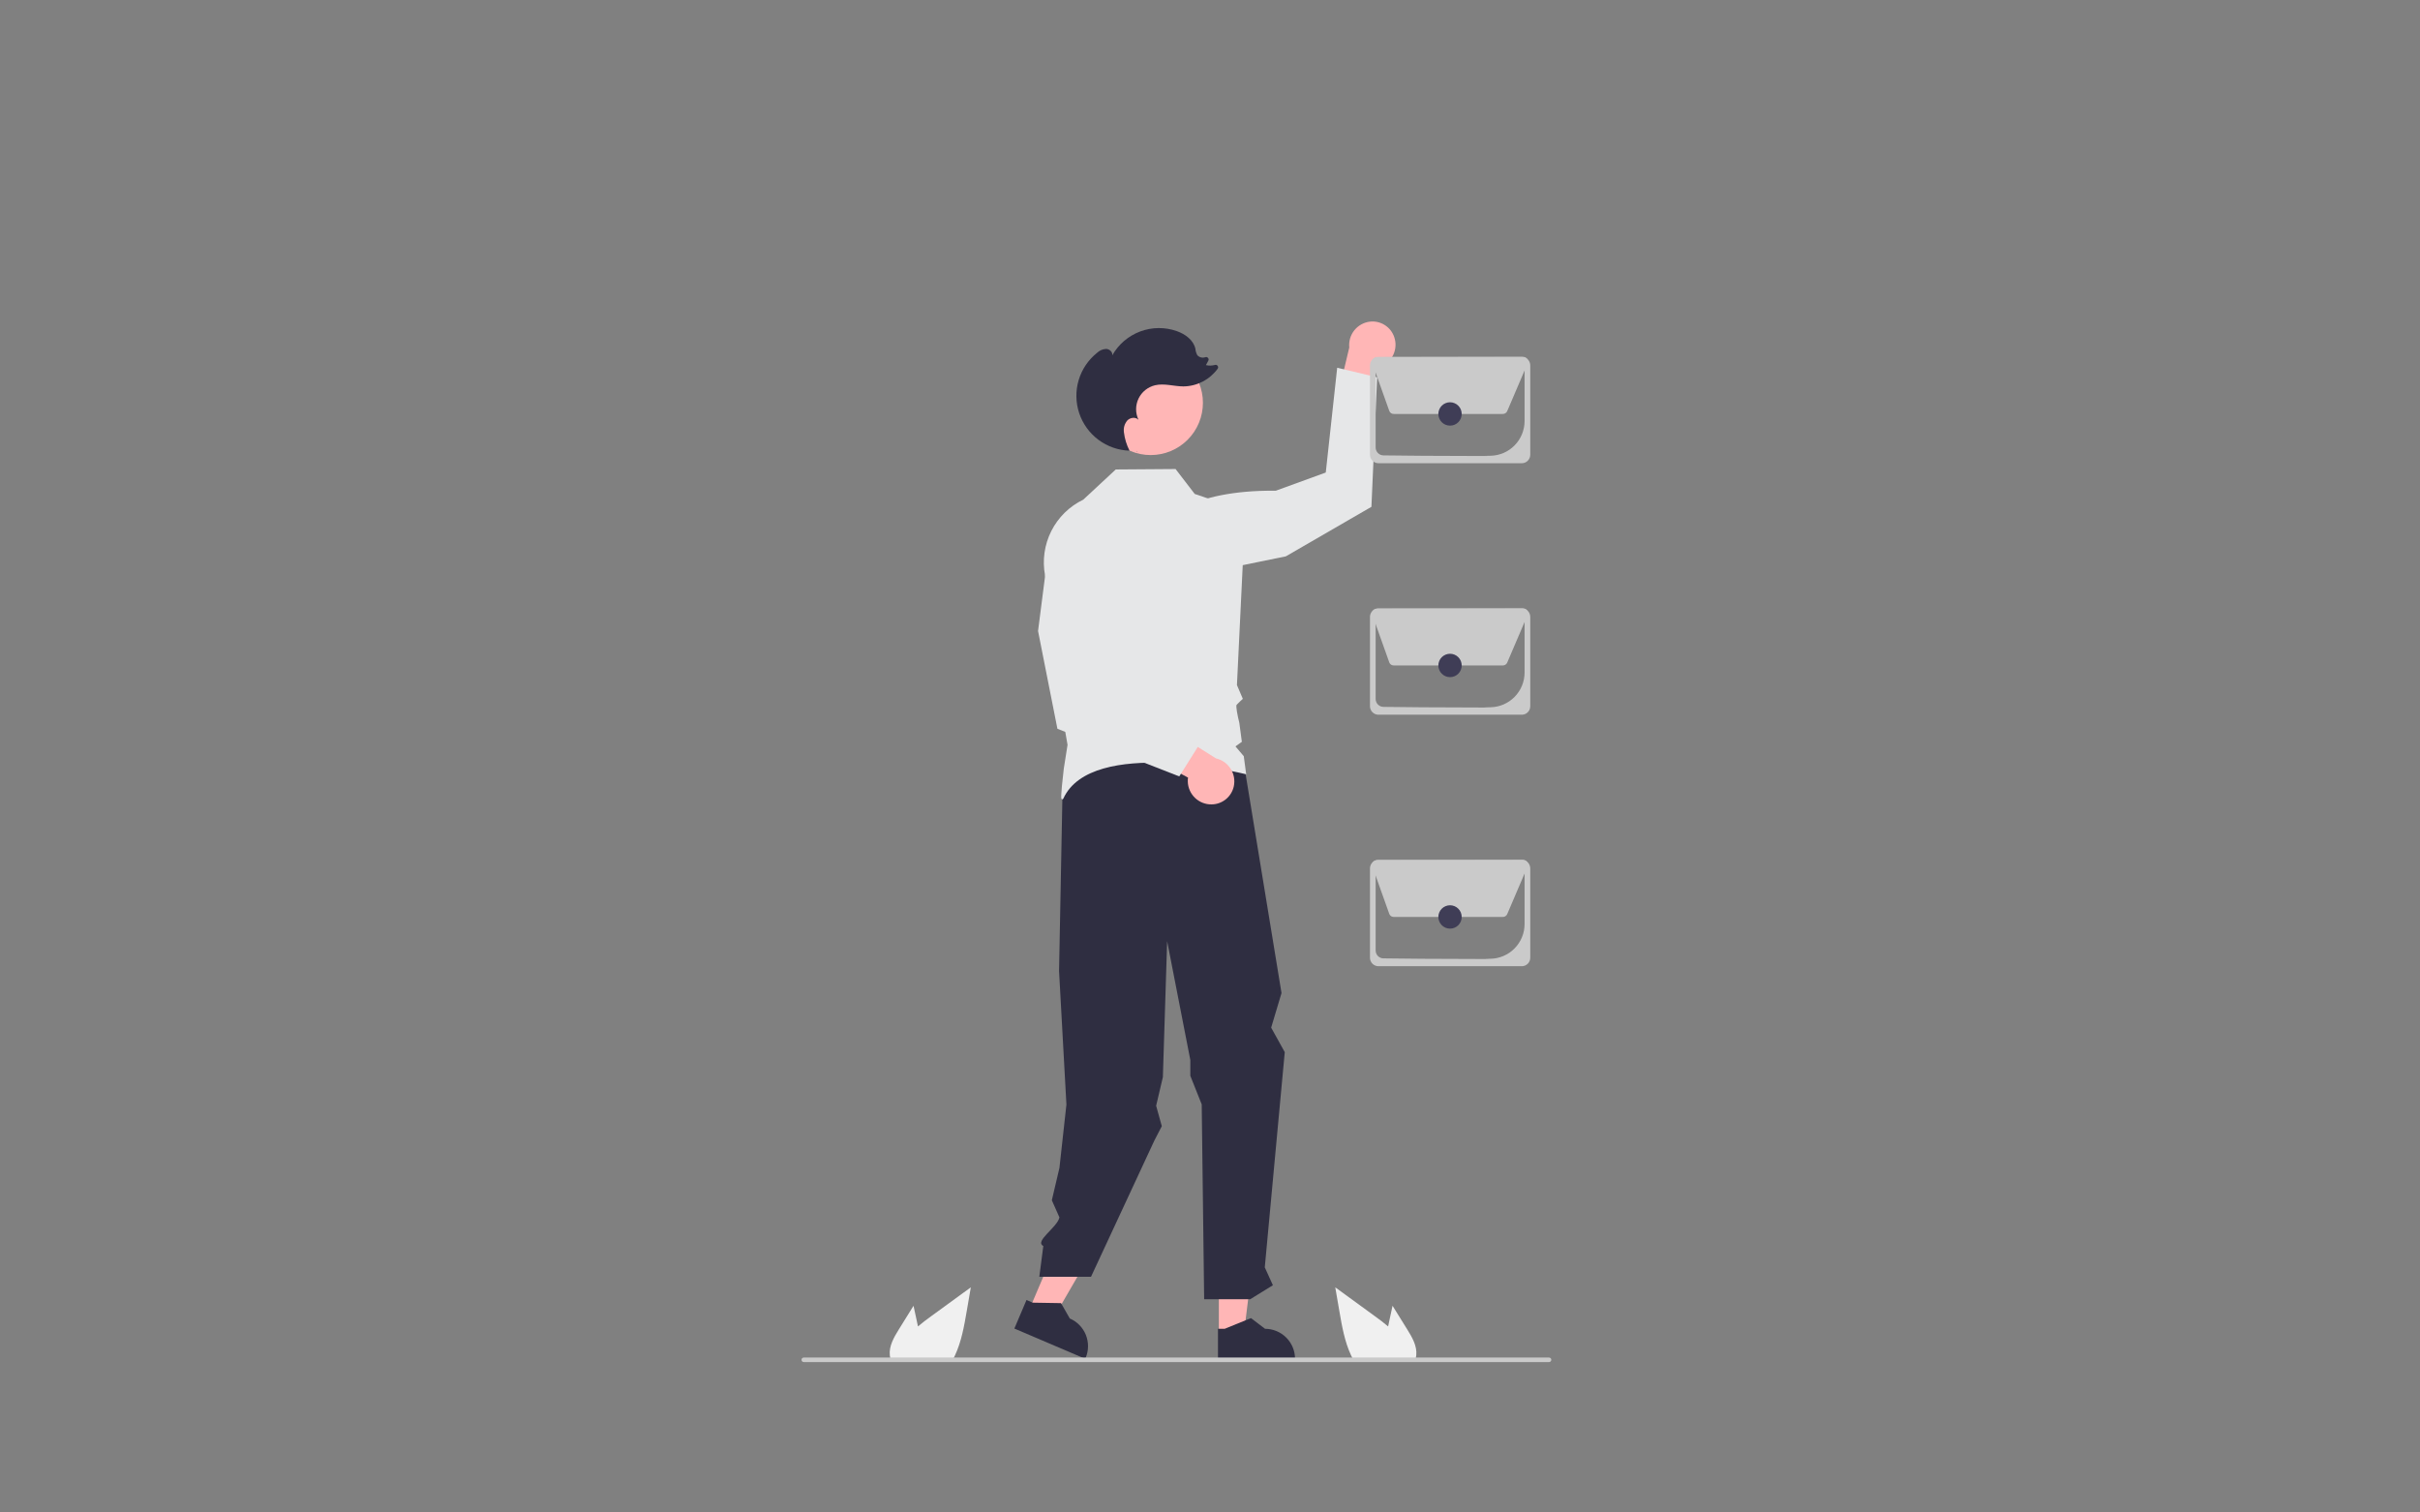 <?xml version="1.0" encoding="UTF-8"?><svg xmlns="http://www.w3.org/2000/svg" xmlns:xlink="http://www.w3.org/1999/xlink" width="600" zoomAndPan="magnify" viewBox="0 0 600 375" height="375" preserveAspectRatio="xMidYMid meet" version="1.0"><rect x="0" y="0" width="600" height="375" fill="#808080" stroke="none"/><defs><clipPath id="clip-0"><path d="M 330 79.707 L 346 79.707 L 346 112 L 330 112 Z M 330 79.707 " clip-rule="nonzero"/></clipPath><clipPath id="clip-1"><path d="M 301 326 L 322 326 L 322 337.707 L 301 337.707 Z M 301 326 " clip-rule="nonzero"/></clipPath><clipPath id="clip-2"><path d="M 331 319 L 352 319 L 352 337.707 L 331 337.707 Z M 331 319 " clip-rule="nonzero"/></clipPath><clipPath id="clip-3"><path d="M 220 319 L 241 319 L 241 337.707 L 220 337.707 Z M 220 319 " clip-rule="nonzero"/></clipPath><clipPath id="clip-4"><path d="M 198.648 336 L 385 336 L 385 337.707 L 198.648 337.707 Z M 198.648 336 " clip-rule="nonzero"/></clipPath></defs><g clip-path="url(#clip-0)"><path fill="rgb(100%, 71.37%, 71.37%)" d="M 345.66 83.52 C 345.785 83.879 345.879 84.242 345.934 84.617 C 345.992 84.992 346.012 85.367 345.992 85.746 C 345.977 86.125 345.922 86.496 345.832 86.863 C 345.742 87.23 345.621 87.586 345.461 87.93 C 345.301 88.273 345.113 88.598 344.891 88.906 C 344.668 89.211 344.418 89.492 344.141 89.75 C 343.863 90.008 343.566 90.238 343.242 90.438 C 342.922 90.637 342.586 90.801 342.23 90.934 C 341.914 91.055 341.59 91.145 341.258 91.203 L 337.953 111.453 L 330.207 104.289 L 334.531 86.16 C 334.492 85.781 334.488 85.402 334.523 85.023 C 334.559 84.645 334.629 84.273 334.734 83.906 C 334.844 83.543 334.984 83.191 335.156 82.855 C 335.332 82.516 335.539 82.199 335.777 81.902 C 336.012 81.605 336.277 81.332 336.566 81.086 C 336.855 80.844 337.168 80.625 337.5 80.441 C 337.832 80.258 338.176 80.105 338.539 79.988 C 338.898 79.871 339.27 79.789 339.648 79.746 C 340.289 79.672 340.922 79.707 341.551 79.848 C 342.18 79.992 342.766 80.234 343.312 80.578 C 343.859 80.922 344.336 81.344 344.738 81.848 C 345.141 82.355 345.445 82.91 345.66 83.52 Z M 345.66 83.52 " fill-opacity="1" fill-rule="nonzero"/></g><path fill="rgb(90.199%, 90.59%, 90.979%)" d="M 288.492 129.398 C 288.492 129.398 294.504 121.445 316.32 121.664 L 328.703 117.156 L 331.535 91.18 L 341.438 93.543 L 340.023 125.66 L 318.801 137.941 L 290.973 143.609 Z M 288.492 129.398 " fill-opacity="1" fill-rule="nonzero"/><path fill="rgb(100%, 71.37%, 71.37%)" d="M 254.969 325.238 L 260.684 327.68 L 272.797 306.766 L 264.363 303.164 Z M 254.969 325.238 " fill-opacity="1" fill-rule="nonzero"/><path fill="rgb(100%, 71.37%, 71.37%)" d="M 302.195 330.656 L 308.41 330.656 L 311.363 306.66 L 302.195 306.66 Z M 302.195 330.656 " fill-opacity="1" fill-rule="nonzero"/><g clip-path="url(#clip-1)"><path fill="rgb(18.43%, 18.039%, 25.49%)" d="M 301.977 337.145 L 321.082 337.145 L 321.082 336.902 C 321.082 336.414 321.035 335.93 320.938 335.449 C 320.844 334.969 320.703 334.504 320.516 334.051 C 320.328 333.602 320.098 333.172 319.828 332.766 C 319.555 332.359 319.25 331.984 318.902 331.637 C 318.559 331.293 318.184 330.984 317.777 330.711 C 317.371 330.441 316.941 330.211 316.492 330.023 C 316.039 329.836 315.574 329.695 315.098 329.598 C 314.617 329.504 314.133 329.457 313.645 329.457 L 310.156 326.805 L 303.645 329.457 L 301.977 329.457 Z M 301.977 337.145 " fill-opacity="1" fill-rule="nonzero"/></g><path fill="rgb(18.43%, 18.039%, 25.49%)" d="M 251.496 329.395 L 269.07 336.895 L 269.164 336.672 C 269.355 336.223 269.5 335.758 269.602 335.277 C 269.699 334.801 269.754 334.316 269.758 333.828 C 269.762 333.34 269.723 332.855 269.629 332.375 C 269.539 331.895 269.402 331.426 269.223 330.973 C 269.039 330.52 268.816 330.086 268.547 329.68 C 268.281 329.27 267.977 328.891 267.633 328.539 C 267.293 328.191 266.922 327.879 266.516 327.602 C 266.113 327.328 265.688 327.094 265.238 326.902 L 263.066 323.094 L 256.039 322.977 L 254.504 322.32 Z M 251.496 329.395 " fill-opacity="1" fill-rule="nonzero"/><path fill="rgb(18.43%, 18.039%, 25.49%)" d="M 308.289 188.645 L 317.73 246.211 L 315.164 254.793 L 318.535 260.867 L 313.582 314.227 L 315.594 318.656 L 309.977 322.125 L 298.551 322.125 L 297.945 273.82 L 295.121 266.727 L 295.121 262.816 L 289.375 233.363 L 288.316 267.055 L 286.645 274.16 L 288.051 279.219 L 286.215 282.762 L 270.496 316.566 L 257.68 316.566 L 258.672 308.922 C 256.379 307.758 262.121 304.355 262.672 301.84 L 260.785 297.586 L 262.672 289.559 L 264.402 273.867 L 262.578 240.75 L 263.434 196.148 L 278.422 184.672 Z M 308.289 188.645 " fill-opacity="1" fill-rule="nonzero"/><path fill="rgb(100%, 71.37%, 71.37%)" d="M 298.246 99.863 C 298.246 100.711 298.164 101.555 297.996 102.391 C 297.832 103.227 297.586 104.035 297.262 104.824 C 296.938 105.609 296.535 106.359 296.066 107.066 C 295.594 107.773 295.055 108.43 294.453 109.031 C 293.852 109.633 293.199 110.172 292.492 110.645 C 291.785 111.117 291.039 111.516 290.254 111.84 C 289.469 112.168 288.66 112.414 287.824 112.578 C 286.992 112.746 286.148 112.828 285.297 112.828 C 284.449 112.828 283.605 112.746 282.773 112.578 C 281.938 112.414 281.129 112.168 280.344 111.84 C 279.559 111.516 278.812 111.117 278.105 110.645 C 277.398 110.172 276.742 109.633 276.141 109.031 C 275.539 108.43 275.004 107.773 274.531 107.066 C 274.059 106.359 273.66 105.609 273.336 104.824 C 273.012 104.035 272.766 103.227 272.598 102.391 C 272.434 101.555 272.348 100.711 272.348 99.863 C 272.348 99.012 272.434 98.168 272.598 97.332 C 272.766 96.496 273.012 95.688 273.336 94.898 C 273.66 94.113 274.059 93.367 274.531 92.656 C 275.004 91.949 275.539 91.293 276.141 90.691 C 276.742 90.09 277.398 89.555 278.105 89.078 C 278.812 88.605 279.559 88.207 280.344 87.883 C 281.129 87.555 281.938 87.309 282.773 87.145 C 283.605 86.977 284.449 86.895 285.297 86.895 C 286.148 86.895 286.992 86.977 287.824 87.145 C 288.66 87.309 289.469 87.555 290.254 87.883 C 291.039 88.207 291.785 88.605 292.492 89.078 C 293.199 89.555 293.852 90.09 294.453 90.691 C 295.055 91.293 295.594 91.949 296.066 92.656 C 296.535 93.367 296.938 94.113 297.262 94.898 C 297.586 95.688 297.832 96.496 297.996 97.332 C 298.164 98.168 298.246 99.012 298.246 99.863 Z M 298.246 99.863 " fill-opacity="1" fill-rule="nonzero"/><path fill="rgb(90.199%, 90.59%, 90.979%)" d="M 263.383 198.18 C 263.359 198.18 263.336 198.176 263.316 198.168 C 263.074 198.102 262.887 198.051 263.75 190.578 L 264.68 184.676 L 263.773 179.461 L 262.242 177.93 L 264.699 175.469 L 263.195 164.309 L 259.102 142.656 C 258.926 141.727 258.828 140.793 258.805 139.848 C 258.785 138.902 258.84 137.965 258.973 137.027 C 259.105 136.094 259.312 135.176 259.594 134.277 C 259.879 133.375 260.23 132.504 260.656 131.66 C 261.082 130.816 261.574 130.016 262.129 129.254 C 262.688 128.492 263.301 127.781 263.973 127.117 C 264.648 126.457 265.371 125.855 266.141 125.312 C 266.914 124.77 267.723 124.297 268.574 123.887 L 276.633 116.398 L 291.465 116.289 L 296.207 122.465 L 308.762 126.734 L 306.68 169.855 L 308.141 173.27 L 308.016 173.383 C 308.004 173.391 307.031 174.27 306.594 174.754 C 306.383 175.055 306.781 177.305 307.27 179.211 L 307.898 183.922 L 306.316 185.059 L 308.375 187.492 L 308.973 191.973 L 308.637 191.891 C 308.258 191.797 270.672 182.641 263.645 197.98 C 263.602 198.105 263.516 198.172 263.383 198.18 Z M 263.383 198.18 " fill-opacity="1" fill-rule="nonzero"/><path fill="rgb(18.43%, 18.039%, 25.49%)" d="M 281.984 112.191 C 281.93 112.07 281.875 111.949 281.82 111.824 C 281.844 111.828 281.863 111.828 281.883 111.832 Z M 281.984 112.191 " fill-opacity="1" fill-rule="nonzero"/><path fill="rgb(18.43%, 18.039%, 25.49%)" d="M 271.988 87.484 C 272.625 86.887 273.379 86.559 274.246 86.508 C 275.086 86.535 275.934 87.293 275.762 88.113 C 276.141 87.438 276.578 86.797 277.074 86.199 C 277.566 85.598 278.105 85.047 278.695 84.539 C 279.285 84.035 279.914 83.586 280.582 83.191 C 281.25 82.797 281.949 82.461 282.676 82.188 C 283.402 81.914 284.145 81.707 284.91 81.566 C 285.672 81.422 286.441 81.348 287.215 81.34 C 287.992 81.332 288.762 81.395 289.527 81.52 C 290.293 81.648 291.043 81.84 291.773 82.098 C 293.855 82.836 295.895 84.305 296.375 86.461 C 296.422 87.035 296.586 87.574 296.867 88.074 C 297.113 88.344 297.418 88.523 297.77 88.613 C 298.125 88.703 298.477 88.688 298.82 88.57 L 298.844 88.562 C 299.105 88.473 299.324 88.535 299.504 88.746 C 299.684 88.953 299.711 89.184 299.582 89.43 L 298.992 90.527 C 299.746 90.695 300.496 90.68 301.242 90.48 C 301.52 90.406 301.738 90.488 301.902 90.727 C 302.062 90.965 302.059 91.199 301.891 91.434 C 301.402 92.102 300.84 92.707 300.211 93.246 C 299.582 93.785 298.898 94.246 298.16 94.625 C 297.422 95.004 296.652 95.293 295.848 95.492 C 295.039 95.695 294.223 95.797 293.395 95.805 C 291.043 95.793 288.664 94.98 286.375 95.52 C 285.934 95.625 285.508 95.777 285.098 95.98 C 284.688 96.18 284.309 96.422 283.953 96.707 C 283.598 96.992 283.281 97.316 282.996 97.672 C 282.715 98.031 282.477 98.414 282.277 98.824 C 282.082 99.234 281.934 99.664 281.832 100.109 C 281.73 100.551 281.68 101.004 281.68 101.457 C 281.68 101.914 281.73 102.363 281.832 102.809 C 281.93 103.254 282.078 103.68 282.273 104.094 C 281.57 103.32 280.211 103.504 279.492 104.258 C 278.793 105.113 278.516 106.09 278.66 107.184 C 278.852 108.785 279.316 110.305 280.051 111.738 C 279.359 111.719 278.672 111.645 277.992 111.516 C 277.312 111.391 276.645 111.215 275.992 110.984 C 275.34 110.758 274.707 110.48 274.094 110.156 C 273.484 109.832 272.902 109.461 272.348 109.051 C 271.793 108.637 271.27 108.18 270.785 107.688 C 270.301 107.195 269.855 106.668 269.449 106.105 C 269.043 105.543 268.684 104.957 268.367 104.34 C 268.051 103.723 267.785 103.086 267.566 102.43 C 267.348 101.77 267.18 101.102 267.066 100.418 C 266.949 99.734 266.883 99.047 266.875 98.355 C 266.863 97.66 266.902 96.973 266.996 96.285 C 267.09 95.598 267.234 94.926 267.434 94.262 C 267.629 93.598 267.875 92.949 268.168 92.324 C 268.465 91.695 268.805 91.098 269.191 90.523 C 269.578 89.949 270.008 89.406 270.477 88.895 C 270.945 88.387 271.449 87.918 271.988 87.484 Z M 271.988 87.484 " fill-opacity="1" fill-rule="nonzero"/><g clip-path="url(#clip-2)"><path fill="rgb(94.119%, 94.119%, 94.119%)" d="M 348.898 329.605 L 345.262 323.754 L 344.535 327.098 C 344.41 327.684 344.281 328.277 344.164 328.871 C 343.129 327.984 342.031 327.168 340.957 326.387 C 337.656 323.984 334.355 321.582 331.055 319.176 L 332.09 325.176 C 332.727 328.871 333.391 332.641 334.965 336.016 C 335.141 336.398 335.328 336.777 335.531 337.145 L 350.879 337.145 C 351.004 336.801 351.09 336.449 351.137 336.086 C 351.141 336.062 351.141 336.039 351.141 336.016 C 351.379 333.727 350.117 331.566 348.898 329.605 Z M 348.898 329.605 " fill-opacity="1" fill-rule="nonzero"/></g><g clip-path="url(#clip-3)"><path fill="rgb(94.119%, 94.119%, 94.119%)" d="M 222.855 329.605 L 226.492 323.754 L 227.219 327.098 C 227.348 327.684 227.473 328.277 227.594 328.871 C 228.625 327.984 229.723 327.168 230.801 326.387 C 234.102 323.984 237.402 321.582 240.699 319.176 L 239.668 325.176 C 239.031 328.871 238.363 332.641 236.789 336.016 C 236.613 336.398 236.426 336.777 236.223 337.145 L 220.875 337.145 C 220.75 336.801 220.668 336.449 220.621 336.086 C 220.617 336.062 220.617 336.039 220.617 336.016 C 220.375 333.727 221.641 331.566 222.855 329.605 Z M 222.855 329.605 " fill-opacity="1" fill-rule="nonzero"/></g><g clip-path="url(#clip-4)"><path fill="rgb(79.219%, 79.219%, 79.219%)" d="M 384.059 337.707 L 199.281 337.707 C 199.129 337.707 198.996 337.652 198.887 337.543 C 198.777 337.434 198.723 337.301 198.723 337.145 C 198.723 336.988 198.777 336.855 198.887 336.746 C 198.996 336.637 199.129 336.582 199.281 336.582 L 384.059 336.582 C 384.211 336.582 384.344 336.637 384.453 336.746 C 384.566 336.855 384.621 336.988 384.621 337.145 C 384.621 337.301 384.566 337.434 384.453 337.543 C 384.344 337.652 384.211 337.707 384.059 337.707 Z M 384.059 337.707 " fill-opacity="1" fill-rule="nonzero"/></g><path fill="rgb(79.219%, 79.219%, 79.219%)" d="M 377.309 88.488 L 341.758 88.488 C 341.48 88.488 341.215 88.543 340.957 88.648 C 340.703 88.754 340.477 88.906 340.277 89.102 C 340.082 89.301 339.93 89.527 339.824 89.785 C 339.719 90.039 339.664 90.309 339.664 90.586 L 339.664 112.75 C 339.664 113.027 339.719 113.293 339.824 113.551 C 339.93 113.809 340.082 114.035 340.277 114.23 C 340.477 114.43 340.703 114.582 340.957 114.688 C 341.215 114.793 341.48 114.848 341.758 114.848 L 377.309 114.848 C 377.586 114.848 377.852 114.793 378.109 114.688 C 378.367 114.582 378.594 114.43 378.789 114.23 C 378.984 114.035 379.137 113.809 379.242 113.551 C 379.348 113.293 379.402 113.027 379.402 112.75 L 379.402 90.586 C 379.402 90.309 379.348 90.039 379.242 89.785 C 379.137 89.527 378.984 89.301 378.789 89.102 C 378.594 88.906 378.367 88.754 378.109 88.648 C 377.852 88.543 377.586 88.488 377.309 88.488 Z M 377.996 104.41 C 377.992 104.969 377.938 105.52 377.828 106.066 C 377.719 106.617 377.559 107.148 377.344 107.664 C 377.133 108.18 376.871 108.672 376.562 109.137 C 376.254 109.605 375.906 110.035 375.512 110.434 C 375.121 110.832 374.695 111.188 374.234 111.504 C 373.773 111.816 373.285 112.086 372.773 112.305 C 372.258 112.523 371.73 112.691 371.184 112.809 C 370.637 112.926 370.086 112.988 369.527 113 C 365.922 113.047 371.523 113.062 367.176 113.062 C 357.227 113.062 346.852 112.969 342.984 112.906 C 342.727 112.902 342.484 112.848 342.25 112.746 C 342.016 112.645 341.809 112.504 341.633 112.324 C 341.453 112.141 341.316 111.934 341.219 111.695 C 341.121 111.461 341.074 111.215 341.07 110.961 L 341.07 90.586 C 341.07 90.398 341.141 90.234 341.273 90.102 C 341.406 89.965 341.57 89.898 341.758 89.898 L 377.305 89.898 C 377.496 89.898 377.656 89.965 377.793 90.098 C 377.926 90.234 377.996 90.395 377.996 90.586 Z M 377.996 104.41 " fill-opacity="1" fill-rule="nonzero"/><path fill="rgb(79.219%, 79.219%, 79.219%)" d="M 372.617 102.633 L 345.535 102.633 C 345.289 102.633 345.066 102.562 344.863 102.422 C 344.664 102.277 344.523 102.094 344.441 101.859 L 340.258 90.109 C 340.195 89.93 340.176 89.75 340.199 89.562 C 340.227 89.375 340.293 89.203 340.402 89.047 C 340.512 88.895 340.648 88.773 340.816 88.688 C 340.984 88.598 341.16 88.555 341.348 88.555 L 377.672 88.492 L 377.676 88.492 C 377.871 88.492 378.055 88.535 378.227 88.629 C 378.398 88.723 378.539 88.852 378.645 89.012 C 378.754 89.176 378.816 89.355 378.832 89.551 C 378.852 89.746 378.82 89.934 378.742 90.113 L 378.68 90.086 L 378.742 90.113 L 373.688 101.93 C 373.594 102.141 373.453 102.312 373.258 102.441 C 373.062 102.57 372.852 102.633 372.617 102.633 Z M 372.617 102.633 " fill-opacity="1" fill-rule="nonzero"/><path fill="rgb(24.709%, 23.92%, 33.73%)" d="M 362.406 102.633 C 362.406 103.02 362.332 103.387 362.188 103.742 C 362.039 104.098 361.832 104.41 361.559 104.684 C 361.289 104.953 360.977 105.164 360.621 105.312 C 360.266 105.457 359.898 105.531 359.512 105.531 C 359.129 105.531 358.762 105.457 358.406 105.312 C 358.051 105.164 357.738 104.953 357.465 104.684 C 357.195 104.41 356.984 104.098 356.84 103.742 C 356.691 103.387 356.617 103.02 356.617 102.633 C 356.617 102.25 356.691 101.879 356.84 101.523 C 356.984 101.168 357.195 100.855 357.465 100.586 C 357.738 100.312 358.051 100.102 358.406 99.957 C 358.762 99.809 359.129 99.734 359.512 99.734 C 359.898 99.734 360.266 99.809 360.621 99.957 C 360.977 100.102 361.289 100.312 361.559 100.586 C 361.832 100.855 362.039 101.168 362.188 101.523 C 362.332 101.879 362.406 102.25 362.406 102.633 Z M 362.406 102.633 " fill-opacity="1" fill-rule="nonzero"/><path fill="rgb(79.219%, 79.219%, 79.219%)" d="M 377.309 150.844 L 341.758 150.844 C 341.48 150.844 341.215 150.898 340.957 151.004 C 340.703 151.109 340.477 151.262 340.277 151.457 C 340.082 151.656 339.93 151.883 339.824 152.141 C 339.719 152.395 339.664 152.664 339.664 152.941 L 339.664 175.105 C 339.664 175.383 339.719 175.648 339.824 175.906 C 339.93 176.164 340.082 176.391 340.277 176.586 C 340.477 176.785 340.703 176.938 340.957 177.043 C 341.215 177.148 341.48 177.203 341.758 177.203 L 377.309 177.203 C 377.586 177.203 377.852 177.148 378.109 177.043 C 378.367 176.938 378.594 176.785 378.789 176.586 C 378.984 176.391 379.137 176.164 379.242 175.906 C 379.348 175.648 379.402 175.383 379.402 175.105 L 379.402 152.941 C 379.402 152.664 379.348 152.395 379.242 152.141 C 379.137 151.883 378.984 151.656 378.789 151.457 C 378.594 151.262 378.367 151.109 378.109 151.004 C 377.852 150.898 377.586 150.844 377.309 150.844 Z M 377.996 166.766 C 377.992 167.324 377.938 167.875 377.828 168.426 C 377.719 168.973 377.559 169.504 377.344 170.02 C 377.133 170.535 376.871 171.027 376.562 171.492 C 376.254 171.961 375.906 172.391 375.512 172.789 C 375.121 173.188 374.695 173.543 374.234 173.859 C 373.773 174.172 373.285 174.441 372.773 174.66 C 372.258 174.879 371.73 175.047 371.184 175.164 C 370.637 175.281 370.086 175.344 369.527 175.355 C 365.922 175.402 371.523 175.418 367.176 175.418 C 357.227 175.418 346.852 175.324 342.984 175.262 C 342.727 175.258 342.484 175.203 342.25 175.102 C 342.016 175 341.809 174.859 341.633 174.68 C 341.453 174.496 341.316 174.289 341.219 174.051 C 341.121 173.816 341.074 173.57 341.07 173.316 L 341.07 152.941 C 341.07 152.754 341.141 152.59 341.273 152.457 C 341.406 152.32 341.57 152.254 341.758 152.254 L 377.305 152.254 C 377.496 152.254 377.656 152.32 377.793 152.453 C 377.926 152.59 377.996 152.75 377.996 152.941 Z M 377.996 166.766 " fill-opacity="1" fill-rule="nonzero"/><path fill="rgb(79.219%, 79.219%, 79.219%)" d="M 372.617 164.988 L 345.535 164.988 C 345.289 164.988 345.066 164.918 344.863 164.777 C 344.664 164.633 344.523 164.449 344.441 164.215 L 340.258 152.465 C 340.195 152.285 340.176 152.105 340.199 151.918 C 340.227 151.73 340.293 151.559 340.402 151.402 C 340.512 151.25 340.648 151.129 340.816 151.043 C 340.984 150.953 341.16 150.91 341.348 150.91 L 377.672 150.848 L 377.676 150.848 C 377.871 150.848 378.055 150.891 378.227 150.984 C 378.398 151.078 378.539 151.207 378.645 151.367 C 378.754 151.531 378.816 151.711 378.832 151.906 C 378.852 152.102 378.82 152.289 378.742 152.469 L 378.68 152.441 L 378.742 152.469 L 373.688 164.285 C 373.594 164.496 373.453 164.668 373.258 164.797 C 373.062 164.926 372.852 164.988 372.617 164.988 Z M 372.617 164.988 " fill-opacity="1" fill-rule="nonzero"/><path fill="rgb(24.709%, 23.92%, 33.73%)" d="M 362.406 164.988 C 362.406 165.375 362.332 165.742 362.188 166.098 C 362.039 166.453 361.832 166.766 361.559 167.039 C 361.289 167.309 360.977 167.52 360.621 167.668 C 360.266 167.812 359.898 167.887 359.512 167.887 C 359.129 167.887 358.762 167.812 358.406 167.668 C 358.051 167.52 357.738 167.309 357.465 167.039 C 357.195 166.766 356.984 166.453 356.84 166.098 C 356.691 165.742 356.617 165.375 356.617 164.988 C 356.617 164.605 356.691 164.234 356.84 163.879 C 356.984 163.523 357.195 163.211 357.465 162.941 C 357.738 162.668 358.051 162.457 358.406 162.312 C 358.762 162.164 359.129 162.09 359.512 162.09 C 359.898 162.09 360.266 162.164 360.621 162.312 C 360.977 162.457 361.289 162.668 361.559 162.941 C 361.832 163.211 362.039 163.523 362.188 163.879 C 362.332 164.234 362.406 164.605 362.406 164.988 Z M 362.406 164.988 " fill-opacity="1" fill-rule="nonzero"/><path fill="rgb(79.219%, 79.219%, 79.219%)" d="M 377.309 213.199 L 341.758 213.199 C 341.48 213.199 341.215 213.254 340.957 213.359 C 340.703 213.465 340.477 213.617 340.277 213.812 C 340.082 214.012 339.93 214.238 339.824 214.496 C 339.719 214.75 339.664 215.02 339.664 215.297 L 339.664 237.461 C 339.664 237.738 339.719 238.004 339.824 238.262 C 339.93 238.52 340.082 238.746 340.277 238.941 C 340.477 239.141 340.703 239.293 340.957 239.398 C 341.215 239.504 341.48 239.559 341.758 239.559 L 377.309 239.559 C 377.586 239.559 377.852 239.504 378.109 239.398 C 378.367 239.293 378.594 239.141 378.789 238.941 C 378.984 238.746 379.137 238.52 379.242 238.262 C 379.348 238.008 379.402 237.738 379.402 237.461 L 379.402 215.297 C 379.402 215.02 379.348 214.75 379.242 214.496 C 379.137 214.238 378.984 214.012 378.789 213.812 C 378.594 213.617 378.367 213.465 378.109 213.359 C 377.852 213.254 377.586 213.199 377.309 213.199 Z M 377.996 229.121 C 377.992 229.68 377.938 230.23 377.828 230.781 C 377.719 231.328 377.559 231.859 377.344 232.375 C 377.133 232.891 376.871 233.383 376.562 233.848 C 376.254 234.316 375.906 234.746 375.512 235.145 C 375.121 235.543 374.695 235.898 374.234 236.215 C 373.773 236.527 373.285 236.797 372.773 237.016 C 372.258 237.234 371.73 237.402 371.184 237.52 C 370.637 237.637 370.086 237.699 369.527 237.711 C 365.922 237.758 371.523 237.773 367.176 237.773 C 357.227 237.773 346.852 237.68 342.984 237.617 C 342.727 237.613 342.484 237.559 342.25 237.457 C 342.016 237.355 341.809 237.215 341.633 237.035 C 341.453 236.852 341.316 236.645 341.219 236.406 C 341.121 236.172 341.074 235.926 341.07 235.672 L 341.07 215.297 C 341.07 215.109 341.141 214.945 341.273 214.812 C 341.406 214.676 341.57 214.609 341.758 214.609 L 377.305 214.609 C 377.496 214.609 377.656 214.676 377.793 214.809 C 377.926 214.945 377.996 215.105 377.996 215.297 Z M 377.996 229.121 " fill-opacity="1" fill-rule="nonzero"/><path fill="rgb(79.219%, 79.219%, 79.219%)" d="M 372.617 227.344 L 345.535 227.344 C 345.289 227.344 345.066 227.273 344.863 227.133 C 344.664 226.988 344.523 226.805 344.441 226.57 L 340.258 214.82 C 340.195 214.641 340.176 214.461 340.199 214.273 C 340.227 214.086 340.293 213.914 340.402 213.758 C 340.512 213.605 340.648 213.484 340.816 213.398 C 340.984 213.309 341.16 213.266 341.348 213.266 L 377.672 213.203 L 377.676 213.203 C 377.871 213.203 378.055 213.246 378.227 213.34 C 378.398 213.434 378.539 213.562 378.645 213.723 C 378.754 213.887 378.816 214.066 378.832 214.262 C 378.852 214.457 378.82 214.645 378.742 214.824 L 378.68 214.797 L 378.742 214.824 L 373.688 226.641 C 373.594 226.855 373.453 227.023 373.258 227.152 C 373.062 227.281 372.852 227.344 372.617 227.344 Z M 372.617 227.344 " fill-opacity="1" fill-rule="nonzero"/><path fill="rgb(24.709%, 23.92%, 33.73%)" d="M 362.406 227.344 C 362.406 227.73 362.332 228.098 362.188 228.453 C 362.039 228.809 361.832 229.121 361.559 229.395 C 361.289 229.664 360.977 229.875 360.621 230.023 C 360.266 230.168 359.898 230.242 359.512 230.242 C 359.129 230.242 358.762 230.168 358.406 230.023 C 358.051 229.875 357.738 229.664 357.465 229.395 C 357.195 229.121 356.984 228.809 356.84 228.453 C 356.691 228.098 356.617 227.73 356.617 227.344 C 356.617 226.961 356.691 226.59 356.84 226.234 C 356.984 225.879 357.195 225.566 357.465 225.297 C 357.738 225.023 358.051 224.812 358.406 224.668 C 358.762 224.52 359.129 224.445 359.512 224.445 C 359.898 224.445 360.266 224.52 360.621 224.668 C 360.977 224.812 361.289 225.023 361.559 225.297 C 361.832 225.566 362.039 225.879 362.188 226.234 C 362.332 226.59 362.406 226.961 362.406 227.344 Z M 362.406 227.344 " fill-opacity="1" fill-rule="nonzero"/><path fill="rgb(100%, 71.37%, 71.37%)" d="M 300.395 199.438 C 300.016 199.445 299.645 199.414 299.27 199.348 C 298.898 199.281 298.535 199.176 298.184 199.039 C 297.832 198.902 297.496 198.73 297.18 198.527 C 296.859 198.324 296.562 198.09 296.289 197.828 C 296.016 197.566 295.77 197.281 295.555 196.973 C 295.336 196.664 295.148 196.336 294.996 195.992 C 294.84 195.645 294.723 195.289 294.637 194.922 C 294.551 194.551 294.504 194.18 294.492 193.801 C 294.48 193.461 294.5 193.125 294.551 192.789 L 276.473 183.137 L 285.742 178.098 L 301.484 188.039 C 301.855 188.125 302.215 188.242 302.562 188.398 C 302.91 188.551 303.238 188.738 303.551 188.957 C 303.859 189.176 304.148 189.422 304.41 189.699 C 304.672 189.973 304.906 190.27 305.109 190.59 C 305.316 190.91 305.488 191.25 305.625 191.602 C 305.766 191.957 305.867 192.32 305.938 192.695 C 306.004 193.07 306.035 193.445 306.031 193.828 C 306.023 194.207 305.98 194.582 305.902 194.957 C 305.766 195.586 305.527 196.176 305.191 196.727 C 304.852 197.277 304.434 197.758 303.934 198.164 C 303.434 198.57 302.879 198.883 302.273 199.102 C 301.668 199.32 301.039 199.434 300.395 199.438 Z M 300.395 199.438 " fill-opacity="1" fill-rule="nonzero"/><path fill="rgb(90.199%, 90.59%, 90.979%)" d="M 292.379 192.5 L 262.168 180.691 L 257.367 156.449 L 259.152 142.508 C 259.273 141.562 259.484 140.641 259.793 139.738 C 260.098 138.832 260.488 137.969 260.969 137.145 C 261.449 136.324 262.004 135.555 262.637 134.844 C 263.27 134.129 263.965 133.488 264.727 132.914 C 265.488 132.344 266.297 131.852 267.156 131.441 C 268.016 131.031 268.91 130.711 269.832 130.48 C 270.758 130.25 271.691 130.113 272.645 130.07 C 273.594 130.027 274.539 130.082 275.48 130.227 L 275.582 130.242 L 275.641 130.328 C 275.871 130.672 281.199 138.914 274.027 159.375 L 274.293 172.375 L 298.051 183.48 Z M 292.379 192.5 " fill-opacity="1" fill-rule="nonzero"/></svg>
